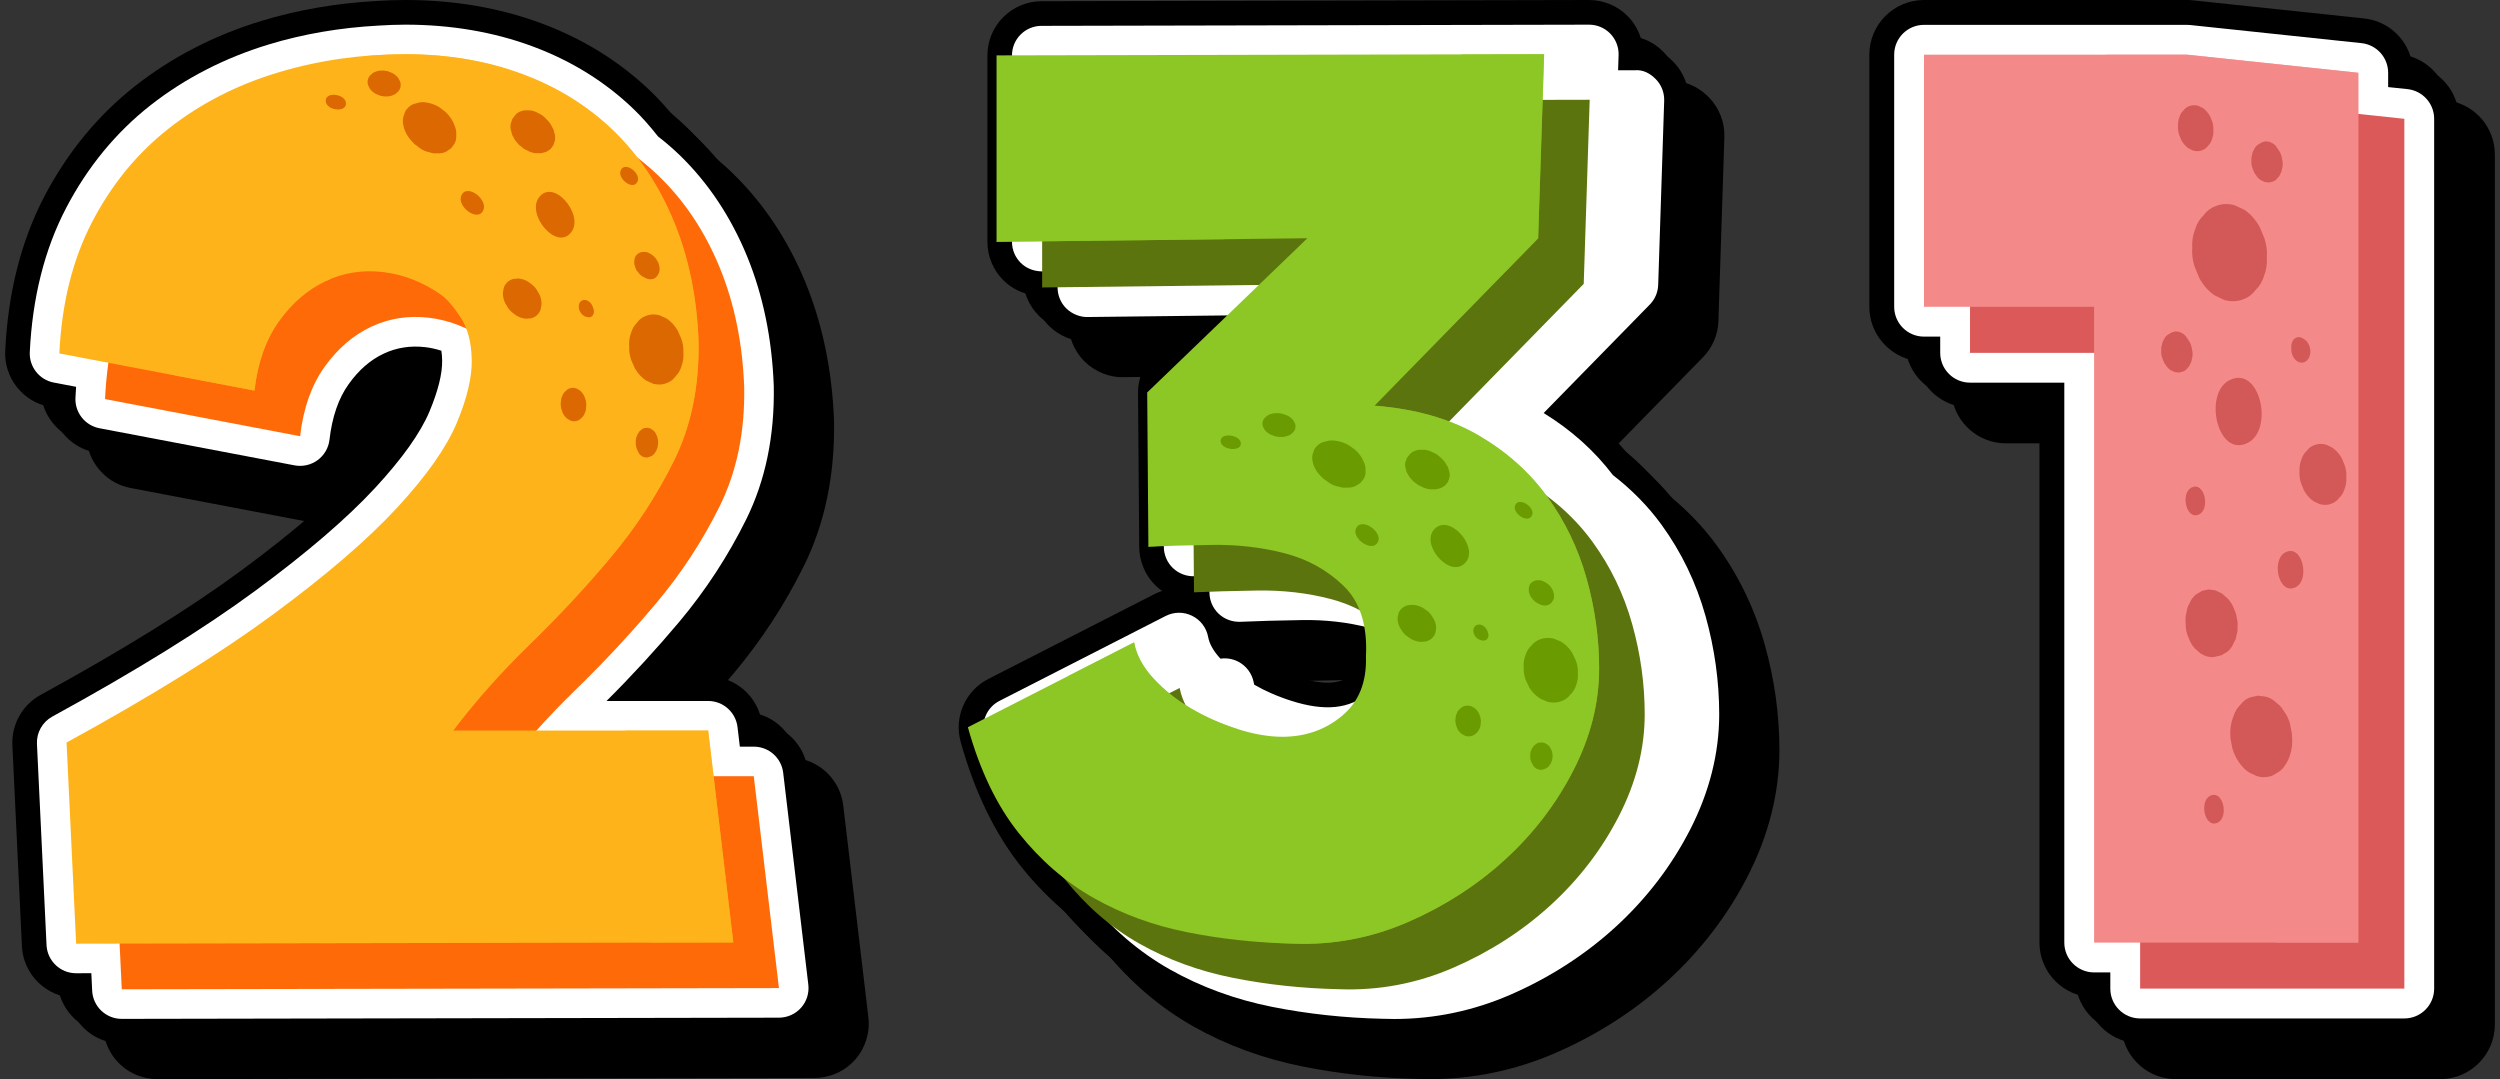 <svg width="278" height="120" viewBox="0 0 278 120" fill="none" xmlns="http://www.w3.org/2000/svg">
<rect x="0" y="0" width="278" height="120" fill="#333333" stroke="none"/>
<path d="M9.432 49.188L9.672 49.234C10.051 51.715 11.971 53.781 14.508 54.263L36.208 58.393C37.85 58.698 39.565 58.315 40.906 57.324C42.252 56.334 43.133 54.813 43.323 53.151C43.558 51.096 44.108 49.451 44.959 48.264C45.82 47.064 46.751 46.244 47.803 45.753C48.593 45.383 49.41 45.224 50.28 45.233C50.135 46.041 49.821 47.151 49.19 48.654C48.327 50.713 46.418 53.372 43.667 56.346C40.657 59.6 36.31 63.328 30.742 67.43C25.069 71.61 17.571 76.255 8.462 81.236C6.454 82.335 5.226 84.523 5.332 86.815L6.401 109.271C6.579 112.135 8.758 114.441 11.53 114.857C11.962 117.784 14.476 120 17.509 120L90.588 119.868C92.307 119.863 93.946 119.125 95.087 117.837C96.227 116.551 96.767 114.834 96.564 113.125L93.769 89.564C93.443 86.829 91.319 84.703 88.667 84.308C88.229 81.365 85.696 79.168 82.703 79.168H77.825C79.102 77.771 80.348 76.352 81.551 74.921C84.635 71.25 87.273 67.215 89.394 62.929C91.723 58.218 92.85 52.807 92.744 46.794C92.538 41.221 91.469 36.046 89.565 31.407C87.612 26.661 84.884 22.573 81.458 19.249C80.722 18.535 79.939 17.852 79.078 17.169C78.155 16.012 77.294 15.054 76.385 14.173C74.663 12.506 72.749 11.017 70.701 9.745C68.675 8.483 66.454 7.4 64.107 6.53C59.504 4.822 54.432 3.956 49.031 3.956C47.96 3.956 46.905 4.002 45.908 4.062C41.411 4.302 37.079 5.05 33.035 6.278C27.818 7.864 23.104 10.292 19.021 13.492C14.854 16.765 11.44 20.918 8.876 25.834C6.304 30.765 4.845 36.531 4.538 42.978C4.393 45.96 6.498 48.629 9.432 49.188Z" fill="black"/>
<path d="M5.475 45.231L5.715 45.278C6.094 47.759 8.012 49.827 10.551 50.307L32.252 54.437C33.893 54.742 35.608 54.358 36.949 53.368C38.295 52.378 39.176 50.857 39.366 49.195C39.601 47.14 40.151 45.495 41.002 44.308C41.863 43.108 42.794 42.288 43.846 41.797C44.636 41.427 45.453 41.268 46.323 41.277C46.178 42.085 45.864 43.196 45.233 44.698C44.37 46.757 42.461 49.416 39.71 52.387C36.702 55.642 32.353 59.37 26.785 63.472C21.112 67.652 13.614 72.296 4.506 77.278C2.497 78.376 1.269 80.565 1.376 82.857L2.444 105.312C2.622 108.177 4.801 110.481 7.573 110.898C8.005 113.825 10.519 116.041 13.552 116.041L86.633 115.907C88.353 115.903 89.992 115.164 91.132 113.878C92.275 112.593 92.812 110.875 92.609 109.167L89.814 85.606C89.489 82.871 87.365 80.745 84.713 80.35C84.274 77.407 81.742 75.21 78.748 75.21H73.868C75.145 73.813 76.391 72.393 77.594 70.962C80.678 67.292 83.316 63.257 85.437 58.971C87.766 54.259 88.893 48.849 88.784 42.835C88.579 37.263 87.51 32.088 85.606 27.448C83.653 22.702 80.925 18.614 77.499 15.29C76.763 14.577 75.98 13.894 75.119 13.21C74.196 12.054 73.335 11.096 72.425 10.214C70.703 8.548 68.79 7.059 66.742 5.787C64.716 4.524 62.495 3.442 60.148 2.574C55.545 0.866 50.471 0 45.072 0C44.001 0 42.946 0.046 41.949 0.106C37.452 0.346 33.119 1.094 29.075 2.322C23.858 3.908 19.145 6.336 15.062 9.536C10.895 12.806 7.481 16.959 4.916 21.876C2.345 26.806 0.888 32.573 0.579 39.02C0.436 42.004 2.541 44.675 5.475 45.231Z" fill="black"/>
<path d="M89.08 112.059C89.703 111.358 89.996 110.42 89.885 109.49L87.09 85.929C86.894 84.274 85.49 83.028 83.824 83.028H82.27L82.012 80.851C81.816 79.196 80.412 77.949 78.746 77.949H67.444C70.274 75.133 72.975 72.192 75.493 69.196C78.436 65.695 80.955 61.847 82.979 57.754C85.112 53.44 86.144 48.474 86.044 42.934C85.853 37.685 84.851 32.826 83.071 28.491C81.264 24.099 78.748 20.322 75.592 17.262C74.858 16.553 74.062 15.863 73.169 15.168C72.243 13.993 71.394 13.04 70.516 12.188C68.935 10.657 67.174 9.286 65.29 8.116C63.414 6.946 61.359 5.948 59.19 5.145C54.889 3.55 50.139 2.742 45.067 2.742C44.054 2.742 43.054 2.786 42.09 2.846C37.815 3.075 33.703 3.781 29.867 4.949C24.976 6.438 20.562 8.707 16.749 11.694C12.892 14.722 9.727 18.575 7.343 23.148C4.956 27.723 3.601 33.108 3.312 39.154C3.236 40.792 4.374 42.235 5.983 42.542L8.462 43.013C8.432 43.417 8.409 43.828 8.39 44.234C8.314 45.871 9.452 47.313 11.061 47.62L32.757 51.748C33.655 51.916 34.585 51.706 35.322 51.166C36.058 50.623 36.536 49.8 36.64 48.89C36.928 46.367 37.646 44.287 38.773 42.713C39.915 41.125 41.194 40.012 42.685 39.317C44.128 38.646 45.64 38.415 47.295 38.604C47.888 38.676 48.481 38.805 49.081 39.001C49.13 39.331 49.158 39.682 49.167 40.051C49.199 41.529 48.724 43.449 47.757 45.76C46.755 48.147 44.723 51.002 41.718 54.25C38.593 57.629 34.117 61.475 28.406 65.681C22.635 69.933 15.036 74.644 5.817 79.683C4.713 80.288 4.051 81.469 4.109 82.725L5.177 105.141C5.286 106.875 6.724 108.225 8.46 108.225H8.467L10.156 108.221L10.249 110.166C10.332 111.921 11.779 113.299 13.536 113.299H13.543L86.622 113.165C87.563 113.163 88.457 112.761 89.08 112.059Z" fill="white"/>
<path d="M86.62 109.875L13.54 110.009L12.476 87.644C21.881 82.501 29.535 77.751 35.437 73.402C41.337 69.053 45.931 65.106 49.213 61.553C52.496 58.008 54.714 54.854 55.868 52.103C57.02 49.351 57.576 47.001 57.532 45.049C57.486 43.096 57.066 41.522 56.267 40.321C55.469 39.123 54.758 38.304 54.139 37.861C52.096 36.441 49.947 35.596 47.683 35.331C45.421 35.063 43.29 35.395 41.293 36.328C39.297 37.26 37.568 38.747 36.102 40.785C34.639 42.828 33.727 45.402 33.374 48.507L11.678 44.379C11.943 38.788 13.162 33.911 15.336 29.738C17.511 25.566 20.35 22.106 23.856 19.355C27.36 16.606 31.377 14.542 35.904 13.164C40.428 11.79 45.176 11.102 50.146 11.102C54.848 11.102 59.174 11.834 63.123 13.3C67.07 14.764 70.466 16.873 73.305 19.622C76.144 22.374 78.383 25.747 80.027 29.74C81.668 33.733 82.575 38.17 82.755 43.052C82.843 48.022 81.934 52.435 80.027 56.295C78.118 60.154 75.768 63.751 72.97 67.077C70.175 70.405 67.181 73.623 63.986 76.728C60.792 79.833 57.95 83.027 55.466 86.312H83.82L86.62 109.875Z" fill="#FF6A09"/>
<path d="M81.544 104.799L8.465 104.933L7.401 82.567C16.807 77.424 24.462 72.674 30.362 68.325C36.262 63.976 40.855 60.029 44.138 56.477C47.42 52.929 49.639 49.778 50.793 47.026C51.944 44.275 52.501 41.925 52.457 39.972C52.411 38.019 51.991 36.445 51.192 35.247C50.393 34.049 49.682 33.23 49.061 32.784C47.019 31.364 44.87 30.52 42.605 30.254C40.341 29.986 38.212 30.319 36.216 31.251C34.219 32.184 32.49 33.67 31.024 35.709C29.558 37.754 28.649 40.325 28.294 43.43L6.598 39.303C6.863 33.712 8.082 28.834 10.256 24.661C12.431 20.49 15.268 17.03 18.776 14.278C22.28 11.529 26.297 9.465 30.823 8.09C35.348 6.716 40.096 6.028 45.066 6.028C49.768 6.028 54.093 6.76 58.043 8.226C61.99 9.689 65.383 11.799 68.225 14.548C71.064 17.3 73.306 20.672 74.949 24.666C76.59 28.659 77.498 33.096 77.678 37.978C77.765 42.947 76.856 47.361 74.949 51.221C73.04 55.08 70.688 58.676 67.895 62.003C65.1 65.331 62.106 68.549 58.911 71.654C55.716 74.758 52.875 77.953 50.391 81.238H78.749L81.544 104.799Z" fill="#FFB31A"/>
<g opacity="0.7">
<path d="M48.91 8.226C52.857 9.689 56.251 11.799 59.092 14.548C61.931 17.3 64.173 20.672 65.814 24.666C67.455 28.659 68.365 33.096 68.542 37.978C68.63 42.947 67.721 47.361 65.814 51.221C63.905 55.08 61.555 58.676 58.76 62.003C55.964 65.331 52.97 68.549 49.776 71.654C46.581 74.758 43.739 77.953 41.256 81.238H50.397C52.88 77.953 55.722 74.758 58.917 71.654C62.111 68.549 65.105 65.331 67.901 62.003C70.696 58.676 73.046 55.08 74.955 51.221C76.862 47.361 77.771 42.947 77.683 37.978C77.505 33.096 76.596 28.659 74.955 24.666C73.311 20.672 71.072 17.3 68.231 14.548C65.389 11.799 61.996 9.689 58.049 8.226C54.099 6.76 49.773 6.028 45.071 6.028C43.446 6.028 41.856 6.13 40.279 6.275C43.326 6.594 46.212 7.226 48.91 8.226Z" fill="#FFB31A"/>
<path d="M27.08 31.253C25.083 32.185 23.354 33.672 21.889 35.71C20.702 37.368 19.896 39.392 19.439 41.746L28.299 43.432C28.654 40.327 29.564 37.755 31.027 35.71C32.493 33.672 34.222 32.185 36.219 31.253C36.38 31.179 36.546 31.131 36.708 31.064C35.653 30.657 34.575 30.383 33.467 30.253C31.205 29.988 29.077 30.32 27.08 31.253Z" fill="#FFB31A"/>
<path d="M78.749 81.238H69.608L72.403 104.799L8.463 104.915L8.465 104.933L81.544 104.799L78.749 81.238Z" fill="#FFB31A"/>
</g>
<path d="M63.573 25.747C64.928 23.806 61.484 19.732 59.898 22.003C58.545 23.942 61.989 28.018 63.573 25.747Z" fill="#DB6800"/>
<path d="M71.874 42.334C72.137 42.449 72.403 42.567 72.666 42.683C73.218 42.819 73.728 42.782 74.199 42.574C74.584 42.424 74.898 42.175 75.138 41.826C75.452 41.517 75.676 41.122 75.808 40.642C75.974 40.183 76.034 39.686 75.99 39.151C76.013 38.666 75.939 38.17 75.761 37.667C75.63 37.367 75.496 37.064 75.362 36.764C75.032 36.185 74.607 35.728 74.086 35.393C73.822 35.278 73.557 35.16 73.294 35.044C72.742 34.908 72.23 34.945 71.761 35.153C71.376 35.303 71.062 35.552 70.822 35.901C70.508 36.21 70.284 36.605 70.152 37.085C69.986 37.544 69.924 38.041 69.97 38.576C69.945 39.061 70.021 39.557 70.198 40.06C70.332 40.363 70.466 40.663 70.598 40.963C70.93 41.54 71.355 41.997 71.874 42.334Z" fill="#DB6800"/>
<path d="M58.532 35.444C58.712 35.425 58.892 35.409 59.072 35.391C59.416 35.296 59.684 35.118 59.878 34.862C60.042 34.661 60.139 34.428 60.162 34.163C60.238 33.897 60.24 33.613 60.164 33.308C60.114 33.006 59.996 32.715 59.806 32.438C59.67 32.166 59.476 31.919 59.225 31.697C59.061 31.573 58.895 31.45 58.728 31.326C58.371 31.111 57.997 30.991 57.609 30.968C57.429 30.984 57.249 31.002 57.069 31.021C56.725 31.116 56.457 31.293 56.263 31.549C56.099 31.75 56.005 31.983 55.979 32.249C55.903 32.514 55.903 32.798 55.977 33.103C56.028 33.405 56.145 33.696 56.335 33.973C56.471 34.246 56.665 34.493 56.916 34.714C57.083 34.837 57.247 34.961 57.413 35.086C57.771 35.3 58.145 35.42 58.532 35.444Z" fill="#DB6800"/>
<path d="M59.538 17.033C59.753 17.036 59.968 17.038 60.182 17.04L60.759 16.881C60.912 16.779 61.062 16.678 61.214 16.576C61.32 16.435 61.426 16.292 61.533 16.151C61.59 15.978 61.646 15.805 61.703 15.632C61.764 15.337 61.738 15.034 61.63 14.725C61.602 14.51 61.519 14.303 61.383 14.102C61.249 13.797 61.041 13.518 60.764 13.264C60.722 13.215 60.681 13.169 60.639 13.123C60.413 12.89 60.148 12.707 59.838 12.576C59.564 12.412 59.268 12.31 58.947 12.274C58.746 12.271 58.543 12.269 58.343 12.267C57.946 12.32 57.622 12.467 57.373 12.703C57.343 12.74 57.313 12.779 57.285 12.816C57.179 12.957 57.073 13.1 56.967 13.241C56.911 13.414 56.854 13.587 56.796 13.76C56.736 14.056 56.759 14.358 56.87 14.667C56.898 14.882 56.981 15.09 57.117 15.29C57.2 15.498 57.329 15.69 57.509 15.863C57.636 16.05 57.805 16.209 58.01 16.343C58.174 16.502 58.368 16.625 58.59 16.712C58.88 16.886 59.197 16.994 59.538 17.033Z" fill="#DB6800"/>
<path d="M70.9 20.165C71.276 19.23 69.455 17.869 69.014 18.965C68.638 19.9 70.459 21.262 70.9 20.165Z" fill="#DB6800"/>
<path d="M38.463 11.396C38.311 10.398 36.051 10.154 36.229 11.319C36.379 12.317 38.641 12.564 38.463 11.396Z" fill="#DB6800"/>
<path d="M65.147 35.22C65.205 35.236 65.26 35.25 65.318 35.266C65.588 35.34 65.814 35.233 65.939 35.042C66.006 34.934 66.043 34.806 66.045 34.666C66.05 34.525 66.02 34.38 65.957 34.234C65.932 34.167 65.907 34.1 65.884 34.033C65.775 33.74 65.487 33.461 65.191 33.378C64.882 33.29 64.619 33.417 64.478 33.634C64.323 33.879 64.314 34.236 64.457 34.564C64.582 34.855 64.838 35.134 65.147 35.22Z" fill="#DB6800"/>
<path d="M63.08 46.562C63.197 46.632 63.315 46.699 63.433 46.768C63.687 46.86 63.929 46.87 64.16 46.796C64.349 46.745 64.511 46.643 64.64 46.491C64.804 46.362 64.928 46.186 65.016 45.969C65.118 45.761 65.173 45.531 65.178 45.277C65.215 45.051 65.203 44.813 65.145 44.566C65.097 44.418 65.051 44.268 65.002 44.12C64.875 43.829 64.7 43.594 64.471 43.409C64.354 43.34 64.234 43.273 64.116 43.204C63.864 43.112 63.622 43.102 63.389 43.176C63.2 43.227 63.04 43.328 62.909 43.481C62.745 43.61 62.62 43.786 62.532 44.003C62.431 44.21 62.378 44.441 62.371 44.695C62.334 44.921 62.346 45.159 62.403 45.406C62.449 45.554 62.498 45.704 62.544 45.852C62.676 46.142 62.851 46.378 63.08 46.562Z" fill="#DB6800"/>
<path d="M44.006 10.424C44.108 10.331 44.207 10.239 44.309 10.149C44.472 9.934 44.556 9.708 44.556 9.466C44.565 9.269 44.516 9.087 44.41 8.916C44.336 8.722 44.207 8.549 44.025 8.402C43.858 8.242 43.655 8.12 43.415 8.039C43.21 7.935 42.981 7.875 42.727 7.854C42.573 7.854 42.416 7.854 42.261 7.854C41.947 7.887 41.668 7.984 41.423 8.145C41.322 8.238 41.222 8.33 41.121 8.422C40.957 8.637 40.876 8.863 40.876 9.106C40.867 9.302 40.915 9.484 41.022 9.655C41.095 9.849 41.225 10.022 41.407 10.17C41.573 10.329 41.779 10.451 42.019 10.534C42.224 10.638 42.453 10.698 42.704 10.719C42.859 10.719 43.016 10.719 43.171 10.719C43.482 10.682 43.761 10.585 44.006 10.424Z" fill="#DB6800"/>
<path d="M48.578 17.047C48.97 17.082 49.321 17.017 49.632 16.853C49.81 16.733 49.988 16.611 50.163 16.491L50.535 15.988C50.699 15.692 50.764 15.374 50.733 15.03C50.768 14.672 50.703 14.31 50.535 13.94C50.521 13.896 50.514 13.85 50.491 13.809C50.29 13.315 49.976 12.865 49.547 12.454L48.891 11.948C48.43 11.657 47.931 11.473 47.396 11.394C46.985 11.327 46.615 11.36 46.288 11.491C45.923 11.56 45.63 11.715 45.406 11.957C45.154 12.186 44.995 12.461 44.93 12.777C44.797 13.088 44.762 13.425 44.827 13.788C44.898 14.298 45.099 14.792 45.429 15.268C45.611 15.526 45.842 15.766 46.073 16.002C46.29 16.168 46.505 16.334 46.722 16.5C47.061 16.731 47.426 16.881 47.82 16.953C48.077 17.045 48.328 17.077 48.578 17.047Z" fill="#DB6800"/>
<path d="M71.622 30.833L71.924 30.985C72.09 31.052 72.247 31.073 72.397 31.048C72.506 31.057 72.601 31.036 72.679 30.988C72.822 30.946 72.933 30.87 73.014 30.759C73.041 30.724 73.072 30.69 73.099 30.655C73.155 30.561 73.21 30.466 73.265 30.371C73.339 30.205 73.362 30.023 73.337 29.826C73.348 29.697 73.325 29.563 73.27 29.427C73.247 29.293 73.196 29.166 73.111 29.039C73.028 28.855 72.905 28.684 72.741 28.532C72.635 28.444 72.527 28.358 72.421 28.273C72.303 28.213 72.183 28.153 72.063 28.093C71.867 28.015 71.682 27.989 71.504 28.019C71.375 28.01 71.264 28.033 71.169 28.091C71.054 28.118 70.962 28.174 70.895 28.257C70.756 28.354 70.659 28.485 70.606 28.647C70.579 28.762 70.553 28.878 70.525 28.993C70.53 29.125 70.537 29.256 70.541 29.388L70.657 29.792C70.728 29.986 70.839 30.163 70.992 30.325C71.112 30.491 71.264 30.632 71.446 30.745C71.509 30.773 71.564 30.803 71.622 30.833Z" fill="#DB6800"/>
<path d="M70.879 50.069L71.027 50.373C71.117 50.526 71.23 50.639 71.364 50.711C71.445 50.782 71.533 50.824 71.625 50.833C71.764 50.886 71.897 50.893 72.031 50.854C72.075 50.844 72.119 50.833 72.163 50.824C72.264 50.782 72.366 50.741 72.468 50.699C72.627 50.611 72.756 50.482 72.855 50.311C72.943 50.214 73.005 50.094 73.045 49.953C73.107 49.833 73.144 49.7 73.153 49.55C73.199 49.351 73.204 49.143 73.169 48.922C73.137 48.788 73.105 48.654 73.072 48.52C73.015 48.4 72.957 48.28 72.897 48.16C72.788 47.98 72.657 47.846 72.498 47.761C72.401 47.675 72.299 47.627 72.188 47.615C72.08 47.567 71.974 47.555 71.87 47.581C71.701 47.574 71.547 47.62 71.403 47.717C71.313 47.793 71.221 47.869 71.131 47.943C71.055 48.051 70.981 48.16 70.905 48.266L70.752 48.658C70.692 48.855 70.674 49.065 70.697 49.284C70.692 49.489 70.727 49.693 70.803 49.896C70.826 49.951 70.854 50.011 70.879 50.069Z" fill="#DB6800"/>
<path d="M53.756 23.344C54.248 22.12 51.866 20.34 51.291 21.772C50.799 22.995 53.181 24.775 53.756 23.344Z" fill="#DB6800"/>
<path d="M117.523 100.342C119.1 102.318 120.9 104.141 122.876 105.762C125.723 109.25 129.034 112.072 132.72 114.149C136.415 116.233 140.503 117.727 144.867 118.596C148.977 119.417 153.27 119.882 157.576 119.972C158.049 119.991 158.521 120 158.994 120C163.819 120 168.524 119.018 172.98 117.084C177.656 115.05 181.861 112.337 185.48 109.024C189.141 105.67 192.126 101.767 194.351 97.421C196.686 92.854 197.871 88.131 197.871 83.377C197.871 79.472 197.325 75.548 196.25 71.717C195.13 67.712 193.343 64.008 190.937 60.695C189.371 58.539 187.465 56.566 185.268 54.832C183.714 52.841 181.9 51.045 179.841 49.466L189.369 39.73C190.427 38.651 191.036 37.224 191.087 35.714L191.75 15.24C191.803 13.617 191.186 12.018 190.056 10.853C189.065 9.83 187.871 9.212 186.612 9.051C186.421 7.831 185.856 6.678 184.984 5.777C183.857 4.615 182.282 3.951 180.648 3.951L119.757 4.087C116.444 4.096 113.749 6.796 113.749 10.109V30.845C113.749 32.445 114.402 34.008 115.538 35.129C116.437 36.016 117.562 36.579 118.883 36.784C119.072 38.07 119.679 39.281 120.605 40.198C121.749 41.33 123.406 41.998 124.909 41.939L133.82 41.835L132.339 43.26C131.155 44.403 130.484 46.001 130.498 47.644L130.631 64.745C130.631 66.385 131.311 67.973 132.499 69.107C132.708 69.308 132.934 69.492 133.172 69.66C132.879 69.755 132.595 69.875 132.316 70.015L113.837 79.456C111.299 80.751 110.01 83.686 110.773 86.432C112.32 91.985 114.588 96.665 117.523 100.342ZM148.862 75.64C150.955 75.613 152.972 75.816 154.849 76.251C154.847 76.39 154.842 76.533 154.835 76.678C154.828 76.83 154.826 76.987 154.83 77.162C154.872 78.485 154.508 78.787 154.328 78.937C153.426 79.691 151.935 80.41 148.38 79.281C147.677 79.057 146.995 78.799 146.351 78.515C146.142 78.421 145.932 78.324 145.722 78.222C145.335 77.259 144.705 76.406 143.901 75.758C145.339 75.71 146.992 75.67 148.862 75.64Z" fill="black"/>
<path d="M113.572 96.393C115.148 98.369 116.949 100.192 118.925 101.813C121.772 105.301 125.082 108.123 128.768 110.2C132.464 112.284 136.551 113.778 140.915 114.647C145.026 115.468 149.318 115.933 153.625 116.023C154.097 116.042 154.57 116.051 155.042 116.051C159.867 116.051 164.573 115.069 169.029 113.132C173.702 111.099 177.909 108.386 181.528 105.073C185.189 101.719 188.175 97.816 190.399 93.47C192.735 88.903 193.92 84.18 193.92 79.426C193.92 75.521 193.373 71.597 192.299 67.766C191.179 63.761 189.392 60.056 186.985 56.744C185.42 54.588 183.513 52.617 181.316 50.881C179.763 48.889 177.948 47.093 175.89 45.514L185.418 35.779C186.476 34.7 187.084 33.273 187.133 31.763L187.799 11.289C187.852 9.666 187.234 8.066 186.105 6.902C185.113 5.879 183.919 5.258 182.66 5.099C182.469 3.88 181.904 2.727 181.033 1.826C179.905 0.664 178.331 0 176.696 0L115.808 0.136C112.495 0.145 109.8 2.845 109.8 6.16V26.896C109.8 28.496 110.452 30.059 111.589 31.18C112.488 32.067 113.613 32.63 114.934 32.835C115.123 34.121 115.729 35.332 116.656 36.249C117.8 37.381 119.457 38.05 120.96 37.99L129.87 37.886L128.39 39.311C127.205 40.454 126.534 42.052 126.548 43.696L126.682 60.797C126.682 62.436 127.362 64.024 128.549 65.158C128.759 65.359 128.985 65.543 129.222 65.712C128.93 65.806 128.646 65.926 128.367 66.067L109.888 75.507C107.349 76.802 106.061 79.737 106.824 82.483C108.368 88.034 110.639 92.714 113.572 96.393ZM144.91 71.689C147.004 71.662 149.021 71.864 150.897 72.3C150.895 72.439 150.89 72.581 150.883 72.727C150.877 72.879 150.874 73.036 150.879 73.211C150.92 74.534 150.558 74.836 150.376 74.986C149.475 75.74 147.983 76.459 144.431 75.329C143.728 75.106 143.045 74.848 142.402 74.564C142.192 74.469 141.983 74.373 141.773 74.271C141.388 73.308 140.756 72.455 139.952 71.807C141.388 71.758 143.041 71.719 144.91 71.689Z" fill="black"/>
<path d="M120.872 99.867C123.541 103.189 126.649 105.861 130.112 107.814C133.549 109.75 137.364 111.147 141.449 111.961C145.401 112.749 149.55 113.197 153.73 113.287C154.168 113.303 154.604 113.312 155.039 113.312C159.489 113.312 163.818 112.408 167.933 110.622C172.327 108.711 176.278 106.165 179.674 103.056C183.095 99.923 185.882 96.278 187.957 92.225C190.092 88.05 191.176 83.746 191.176 79.428C191.176 75.774 190.664 72.097 189.656 68.505C188.626 64.819 186.98 61.403 184.764 58.355C183.282 56.312 181.463 54.457 179.354 52.829C177.297 50.12 174.713 47.806 171.654 45.929L183.457 33.868C184.031 33.282 184.366 32.498 184.391 31.677L185.057 11.204C185.087 10.314 184.753 9.449 184.133 8.811C183.51 8.17 182.713 7.725 181.767 7.813L179.932 7.817L179.988 6.134C180.018 5.244 179.683 4.38 179.063 3.739C178.443 3.1 177.595 2.743 176.705 2.743H176.698L115.812 2.875C114 2.879 112.533 4.348 112.533 6.16V26.896C112.533 27.772 112.884 28.616 113.509 29.232C114.133 29.849 114.942 30.158 115.855 30.181L117.603 30.163V31.968C117.603 32.844 117.953 33.688 118.578 34.303C119.203 34.921 120.129 35.274 120.925 35.253L136.742 35.071L130.289 41.282C129.639 41.909 129.275 42.773 129.284 43.675L129.418 60.796C129.418 61.695 129.787 62.555 130.434 63.175C131.084 63.793 131.956 64.116 132.857 64.077C133.36 64.054 133.899 64.033 134.473 64.01L134.489 65.889C134.496 66.781 134.868 67.634 135.515 68.247C136.165 68.86 137.037 69.178 137.927 69.144C139.762 69.061 142.076 68.994 144.875 68.95C147.381 68.916 149.836 69.188 152.114 69.78C152.561 69.893 153.001 70.036 153.442 70.209C153.612 71 153.672 71.876 153.621 72.858C153.617 72.945 153.617 73.035 153.619 73.125C153.693 75.507 152.812 76.521 152.137 77.084C150.062 78.817 147.367 79.133 143.607 77.936C142.805 77.683 142.028 77.388 141.297 77.063C140.7 76.798 140.105 76.505 139.474 76.141C139.448 76.055 139.43 75.975 139.414 75.892C139.222 74.873 138.563 74.006 137.636 73.549C137.032 73.25 136.366 73.151 135.714 73.245C135.306 72.807 134.983 72.369 134.752 71.94C134.547 71.565 134.413 71.198 134.344 70.822C134.153 69.803 133.494 68.934 132.564 68.478C131.635 68.017 130.545 68.026 129.621 68.498L111.141 77.939C109.751 78.649 109.052 80.24 109.47 81.743C110.913 86.937 113.015 91.287 115.717 94.678C117.227 96.584 118.961 98.325 120.872 99.867Z" fill="white"/>
<path d="M157.9 50.18C162.421 50.535 166.252 51.621 169.399 53.435C172.544 55.254 175.114 57.536 177.108 60.282C179.102 63.03 180.566 66.064 181.495 69.388C182.427 72.71 182.892 76.057 182.892 79.423C182.892 83.236 181.938 87.001 180.034 90.724C178.127 94.447 175.6 97.748 172.456 100.628C169.309 103.509 165.697 105.833 161.621 107.606C157.543 109.376 153.289 110.174 148.859 109.999C144.78 109.909 140.859 109.487 137.094 108.733C133.327 107.984 129.869 106.718 126.725 104.946C123.578 103.175 120.786 100.759 118.35 97.702C115.911 94.645 114.029 90.724 112.699 85.938L131.179 76.498C131.444 77.918 132.175 79.269 133.374 80.555C134.57 81.841 135.965 82.948 137.56 83.877C139.155 84.808 140.861 85.562 142.678 86.139C144.494 86.717 146.157 87.001 147.662 87.001C150.233 87.001 152.45 86.226 154.308 84.675C156.171 83.126 157.054 80.933 156.966 78.095C157.144 74.639 156.323 72.028 154.507 70.252C152.69 68.482 150.498 67.263 147.927 66.599C145.357 65.932 142.653 65.623 139.819 65.667C136.981 65.711 134.632 65.78 132.772 65.865L132.638 48.716L150.452 31.567L115.887 31.965V11.226L176.774 11.093L176.11 31.567L157.9 50.18Z" fill="#5C740E"/>
<path d="M152.83 45.11C157.351 45.463 161.182 46.551 164.329 48.365C167.473 50.184 170.044 52.467 172.038 55.212C174.032 57.96 175.494 60.994 176.425 64.318C177.356 67.64 177.822 70.988 177.822 74.353C177.822 78.166 176.868 81.931 174.963 85.654C173.057 89.377 170.53 92.679 167.386 95.558C164.239 98.44 160.626 100.763 156.551 102.536C152.472 104.307 148.219 105.104 143.788 104.929C139.71 104.839 135.791 104.417 132.024 103.664C128.257 102.914 124.799 101.649 121.655 99.876C118.508 98.105 115.716 95.687 113.279 92.632C110.84 89.576 108.959 85.654 107.629 80.868L126.109 71.428C126.374 72.848 127.104 74.199 128.301 75.483C129.497 76.769 130.892 77.876 132.487 78.805C134.083 79.736 135.789 80.49 137.605 81.067C139.42 81.643 141.084 81.929 142.589 81.929C145.16 81.929 147.378 81.154 149.236 79.6C151.098 78.053 151.981 75.859 151.894 73.021C152.071 69.565 151.251 66.951 149.434 65.178C147.617 63.408 145.423 62.188 142.855 61.524C140.284 60.858 137.58 60.549 134.747 60.593C131.909 60.637 129.562 60.706 127.702 60.791L127.568 43.642L145.381 26.492L110.817 26.891V6.159L171.704 6.025L171.04 26.499L152.83 45.11Z" fill="#8DC725"/>
<g opacity="0.7">
<path d="M137.608 81.071C135.791 80.495 134.085 79.741 132.49 78.81C130.895 77.881 129.5 76.774 128.303 75.488C127.107 74.201 126.374 72.85 126.111 71.433L118.877 75.128C118.981 75.248 119.066 75.37 119.177 75.49C120.373 76.776 121.77 77.883 123.363 78.812C124.958 79.743 126.664 80.497 128.481 81.074C130.298 81.65 131.957 81.936 133.465 81.936C134.989 81.936 136.374 81.629 137.649 81.083C137.636 81.076 137.622 81.076 137.608 81.071Z" fill="#8DC725"/>
<path d="M136.257 26.496L110.82 26.791V26.895L136.147 26.604L136.257 26.496Z" fill="#8DC725"/>
<path d="M127.705 60.696V60.795C128.053 60.779 128.438 60.765 128.821 60.749C128.454 60.719 128.076 60.715 127.705 60.696Z" fill="#8DC725"/>
<path d="M176.428 64.32C175.499 60.996 174.035 57.96 172.041 55.214C170.047 52.466 167.476 50.184 164.332 48.367C161.185 46.551 157.353 45.465 152.833 45.112L171.045 26.501L171.709 6.027L162.58 6.048L161.916 26.501L143.703 45.112C148.224 45.465 152.056 46.553 155.203 48.367C158.347 50.186 160.917 52.468 162.912 55.214C164.906 57.962 166.367 60.996 167.299 64.32C168.23 67.642 168.696 70.99 168.696 74.355C168.696 78.168 167.741 81.933 165.837 85.656C163.931 89.379 161.404 92.681 158.259 95.56C155.113 98.442 151.5 100.765 147.424 102.538C144.895 103.638 142.29 104.316 139.623 104.664C141.002 104.774 142.373 104.899 143.789 104.931C148.222 105.106 152.475 104.309 156.551 102.538C160.627 100.765 164.239 98.439 167.386 95.56C170.531 92.678 173.055 89.379 174.964 85.656C176.868 81.933 177.823 78.168 177.823 74.355C177.823 70.99 177.359 67.642 176.428 64.32Z" fill="#8DC725"/>
</g>
<path d="M163.052 62.441C164.405 60.652 160.966 56.896 159.382 58.989C158.031 60.778 161.468 64.534 163.052 62.441Z" fill="#6A9B00"/>
<path d="M171.343 77.73C171.606 77.836 171.871 77.944 172.134 78.053C172.685 78.177 173.194 78.145 173.664 77.954C174.049 77.815 174.363 77.585 174.603 77.262C174.916 76.976 175.14 76.614 175.271 76.172C175.437 75.75 175.497 75.291 175.453 74.798C175.479 74.35 175.403 73.894 175.225 73.428C175.091 73.152 174.96 72.873 174.826 72.596C174.497 72.061 174.072 71.639 173.551 71.33C173.289 71.222 173.023 71.116 172.761 71.008C172.21 70.883 171.698 70.915 171.23 71.107C170.845 71.245 170.531 71.476 170.289 71.796C169.976 72.082 169.752 72.444 169.621 72.889C169.455 73.311 169.392 73.769 169.439 74.263C169.413 74.71 169.489 75.166 169.667 75.632C169.801 75.909 169.932 76.188 170.066 76.464C170.398 76.999 170.824 77.421 171.343 77.73Z" fill="#6A9B00"/>
<path d="M158.017 71.379C158.197 71.363 158.377 71.347 158.557 71.331C158.9 71.243 159.168 71.079 159.361 70.842C159.525 70.658 159.619 70.441 159.645 70.199C159.721 69.954 159.721 69.692 159.647 69.413C159.596 69.134 159.476 68.866 159.29 68.61C159.154 68.359 158.96 68.131 158.709 67.926C158.543 67.813 158.379 67.698 158.213 67.585C157.856 67.386 157.482 67.276 157.095 67.255C156.915 67.271 156.735 67.287 156.556 67.303C156.212 67.391 155.945 67.555 155.751 67.792C155.587 67.977 155.493 68.191 155.468 68.435C155.391 68.68 155.391 68.942 155.465 69.221C155.516 69.5 155.633 69.768 155.823 70.024C155.959 70.275 156.152 70.503 156.403 70.706C156.569 70.819 156.733 70.934 156.899 71.047C157.256 71.248 157.63 71.358 158.017 71.379Z" fill="#6A9B00"/>
<path d="M159.019 54.409C159.233 54.411 159.448 54.414 159.662 54.416L160.239 54.268C160.391 54.174 160.541 54.082 160.693 53.987C160.799 53.856 160.905 53.727 161.011 53.595C161.069 53.436 161.124 53.275 161.181 53.116C161.241 52.844 161.216 52.565 161.108 52.279C161.08 52.081 160.997 51.889 160.861 51.705C160.727 51.424 160.52 51.165 160.243 50.932C160.202 50.889 160.16 50.845 160.119 50.803C159.893 50.589 159.625 50.421 159.319 50.299C159.044 50.146 158.749 50.054 158.429 50.02C158.228 50.017 158.025 50.015 157.825 50.013C157.428 50.063 157.106 50.197 156.857 50.416C156.827 50.451 156.797 50.485 156.769 50.52C156.663 50.651 156.557 50.783 156.451 50.912C156.393 51.071 156.338 51.232 156.28 51.391C156.22 51.666 156.243 51.942 156.354 52.228C156.382 52.426 156.465 52.618 156.601 52.804C156.681 52.996 156.813 53.173 156.993 53.332C157.119 53.503 157.288 53.653 157.493 53.775C157.657 53.92 157.85 54.035 158.072 54.116C158.364 54.273 158.68 54.372 159.019 54.409Z" fill="#6A9B00"/>
<path d="M170.367 57.295C170.743 56.433 168.924 55.179 168.484 56.189C168.11 57.051 169.929 58.305 170.367 57.295Z" fill="#6A9B00"/>
<path d="M137.972 49.213C137.82 48.293 135.563 48.067 135.74 49.144C135.893 50.061 138.149 50.29 137.972 49.213Z" fill="#6A9B00"/>
<path d="M164.625 71.171C164.682 71.185 164.738 71.199 164.795 71.215C165.065 71.282 165.291 71.185 165.415 71.008C165.482 70.906 165.519 70.791 165.521 70.659C165.526 70.528 165.496 70.397 165.434 70.261C165.409 70.198 165.385 70.136 165.36 70.076C165.252 69.806 164.964 69.548 164.669 69.472C164.36 69.392 164.097 69.507 163.956 69.71C163.802 69.933 163.792 70.265 163.935 70.567C164.06 70.837 164.316 71.095 164.625 71.171Z" fill="#6A9B00"/>
<path d="M162.558 81.628C162.676 81.691 162.793 81.753 162.913 81.817C163.167 81.903 163.409 81.91 163.639 81.843C163.828 81.797 163.987 81.702 164.119 81.561C164.282 81.442 164.407 81.28 164.494 81.08C164.596 80.888 164.651 80.676 164.656 80.441C164.693 80.231 164.681 80.015 164.624 79.786C164.577 79.65 164.529 79.512 164.483 79.376C164.356 79.109 164.181 78.89 163.953 78.721C163.835 78.659 163.715 78.597 163.598 78.532C163.346 78.447 163.104 78.44 162.874 78.507C162.685 78.553 162.526 78.648 162.394 78.788C162.231 78.908 162.106 79.067 162.019 79.27C161.917 79.461 161.864 79.673 161.857 79.909C161.82 80.118 161.832 80.335 161.889 80.563C161.936 80.699 161.984 80.838 162.03 80.974C162.152 81.241 162.33 81.46 162.558 81.628Z" fill="#6A9B00"/>
<path d="M143.51 48.319C143.611 48.233 143.71 48.148 143.812 48.065C143.975 47.869 144.058 47.657 144.058 47.433C144.068 47.253 144.019 47.083 143.913 46.926C143.839 46.746 143.71 46.587 143.528 46.451C143.362 46.304 143.159 46.193 142.919 46.117C142.714 46.022 142.486 45.965 142.235 45.946C142.078 45.946 141.924 45.946 141.769 45.946C141.456 45.976 141.177 46.066 140.932 46.214C140.831 46.299 140.729 46.384 140.63 46.47C140.467 46.666 140.386 46.875 140.386 47.099C140.377 47.279 140.425 47.449 140.531 47.606C140.605 47.786 140.734 47.945 140.916 48.081C141.082 48.229 141.285 48.339 141.527 48.415C141.732 48.51 141.96 48.568 142.214 48.586C142.368 48.586 142.525 48.586 142.68 48.586C142.986 48.556 143.265 48.466 143.51 48.319Z" fill="#6A9B00"/>
<path d="M149.69 54.221C150.082 54.25 150.432 54.193 150.743 54.043C150.921 53.932 151.096 53.819 151.274 53.709L151.645 53.245C151.808 52.973 151.873 52.678 151.843 52.362C151.878 52.033 151.811 51.698 151.645 51.357C151.631 51.318 151.624 51.274 151.601 51.235C151.4 50.781 151.087 50.364 150.658 49.986L150.003 49.52C149.542 49.25 149.044 49.082 148.509 49.008C148.099 48.946 147.73 48.976 147.403 49.098C147.039 49.16 146.746 49.303 146.522 49.527C146.269 49.739 146.112 49.99 146.047 50.283C145.914 50.571 145.879 50.882 145.944 51.217C146.015 51.687 146.216 52.141 146.545 52.579C146.727 52.819 146.958 53.038 147.189 53.255C147.405 53.409 147.62 53.561 147.836 53.716C148.175 53.928 148.539 54.066 148.934 54.133C149.187 54.221 149.439 54.248 149.69 54.221Z" fill="#6A9B00"/>
<path d="M171.087 67.13L171.389 67.27C171.555 67.332 171.712 67.351 171.862 67.328C171.97 67.335 172.065 67.316 172.143 67.272C172.286 67.233 172.397 67.164 172.477 67.06C172.505 67.028 172.535 66.996 172.563 66.964C172.618 66.876 172.673 66.788 172.729 66.701C172.802 66.546 172.825 66.38 172.8 66.201C172.812 66.081 172.789 65.959 172.733 65.832C172.71 65.71 172.659 65.59 172.574 65.474C172.491 65.304 172.369 65.147 172.205 65.006C172.099 64.926 171.991 64.847 171.885 64.767C171.765 64.711 171.647 64.656 171.528 64.601C171.332 64.529 171.147 64.506 170.97 64.531C170.841 64.522 170.73 64.545 170.635 64.598C170.52 64.624 170.428 64.674 170.361 64.75C170.223 64.84 170.126 64.96 170.073 65.11C170.045 65.216 170.02 65.322 169.992 65.43C169.997 65.553 170.004 65.673 170.008 65.795L170.126 66.166C170.197 66.343 170.308 66.507 170.46 66.657C170.58 66.809 170.732 66.938 170.914 67.044C170.974 67.074 171.032 67.102 171.087 67.13Z" fill="#6A9B00"/>
<path d="M170.347 84.86L170.495 85.141C170.585 85.282 170.698 85.386 170.831 85.453C170.912 85.519 171 85.556 171.092 85.566C171.23 85.614 171.364 85.621 171.495 85.584C171.539 85.575 171.583 85.566 171.627 85.556C171.728 85.517 171.83 85.478 171.931 85.441C172.09 85.36 172.219 85.24 172.318 85.081C172.406 84.992 172.468 84.883 172.507 84.752C172.57 84.643 172.607 84.519 172.616 84.381C172.662 84.198 172.666 84.005 172.632 83.802C172.6 83.68 172.567 83.555 172.535 83.433C172.477 83.323 172.417 83.212 172.36 83.101C172.251 82.933 172.12 82.811 171.961 82.732C171.864 82.654 171.763 82.608 171.652 82.599C171.544 82.555 171.438 82.543 171.334 82.566C171.166 82.562 171.011 82.603 170.871 82.691C170.778 82.76 170.688 82.831 170.596 82.901C170.52 83 170.446 83.099 170.37 83.2L170.218 83.562C170.158 83.744 170.14 83.936 170.161 84.141C170.156 84.33 170.191 84.517 170.267 84.703C170.294 84.754 170.32 84.807 170.347 84.86Z" fill="#6A9B00"/>
<path d="M153.245 60.226C153.736 59.098 151.357 57.457 150.783 58.778C150.292 59.905 152.671 61.544 153.245 60.226Z" fill="#6A9B00"/>
<path d="M223.054 49.299H230.776V108.805C230.776 111.853 233.03 114.381 235.957 114.816C236.392 117.745 238.921 120 241.968 120H271.349C274.699 120 277.428 117.273 277.428 113.921V17.195C277.428 14.163 275.218 11.625 272.244 11.181C271.847 8.475 269.669 6.33 266.87 6.035L247.838 4.025C247.621 4.001 247.4 3.987 247.182 3.987H217.936C214.586 3.987 211.859 6.714 211.859 10.064V38.102C211.859 41.15 214.114 43.679 217.043 44.116C217.475 47.045 220.007 49.299 223.054 49.299Z" fill="black"/>
<path d="M219.066 45.314H226.787V104.82C226.787 107.868 229.042 110.396 231.968 110.832C232.403 113.76 234.932 116.015 237.98 116.015H267.36C270.711 116.015 273.437 113.288 273.437 109.938V13.21C273.437 10.178 271.227 7.64 268.254 7.196C267.856 4.488 265.678 2.343 262.88 2.05L243.847 0.037C243.631 0.014 243.41 0 243.191 0H213.948C210.598 0 207.871 2.727 207.871 6.077V34.115C207.871 37.163 210.125 39.691 213.054 40.129C213.487 43.058 216.018 45.314 219.066 45.314Z" fill="black"/>
<path d="M215.751 39.235C215.751 41.066 217.235 42.55 219.066 42.55H229.551V104.818C229.551 106.648 231.036 108.133 232.867 108.133H234.667V109.936C234.667 111.767 236.152 113.251 237.982 113.251H267.363C269.194 113.251 270.678 111.767 270.678 109.936V13.209C270.678 11.513 269.396 10.09 267.712 9.91L265.562 9.685V8.094C265.562 6.398 264.283 4.976 262.596 4.797L243.545 2.782C243.429 2.768 243.312 2.764 243.196 2.764H213.948C212.117 2.764 210.633 4.248 210.633 6.079V34.117C210.633 35.948 212.117 37.432 213.948 37.432H215.751V39.235Z" fill="white"/>
<path d="M237.983 109.936V39.236H219.066V11.197H248.312L267.363 13.21V109.936H237.983Z" fill="#DB5959"/>
<path d="M232.864 104.82V34.119H213.947V6.081H243.193L262.244 8.093V104.82H232.864Z" fill="#F48989"/>
<path opacity="0.7" d="M243.195 6.081H233.982L253.034 8.093V104.82H262.244V8.093L243.195 6.081Z" fill="#F48989"/>
<path d="M247.899 42.284C244.991 43.783 246.571 50.985 249.974 49.233C252.882 47.737 251.303 40.533 247.899 42.284Z" fill="#D35959"/>
<path d="M245.053 23.919C244.609 24.336 244.286 24.873 244.083 25.531C243.837 26.16 243.734 26.843 243.776 27.583C243.725 28.253 243.811 28.94 244.037 29.645C244.209 30.066 244.383 30.487 244.555 30.905C244.99 31.72 245.56 32.367 246.27 32.85C246.631 33.02 246.989 33.19 247.349 33.362C248.108 33.569 248.815 33.539 249.471 33.271C250.011 33.078 250.453 32.743 250.8 32.271C251.244 31.855 251.567 31.317 251.77 30.659C252.016 30.031 252.119 29.347 252.077 28.605C252.13 27.935 252.042 27.248 251.816 26.543C251.644 26.122 251.47 25.701 251.297 25.28C250.862 24.466 250.292 23.819 249.585 23.338C249.225 23.168 248.864 22.996 248.503 22.826C247.745 22.619 247.038 22.649 246.382 22.919C245.842 23.112 245.4 23.447 245.053 23.919Z" fill="#D35959"/>
<path d="M260.746 51.777C260.636 51.511 260.529 51.249 260.42 50.986C260.148 50.476 259.79 50.069 259.345 49.767C259.12 49.66 258.894 49.553 258.668 49.446C258.194 49.315 257.749 49.334 257.337 49.504C257 49.625 256.721 49.834 256.505 50.132C256.225 50.392 256.023 50.73 255.897 51.144C255.742 51.537 255.679 51.968 255.704 52.433C255.672 52.852 255.728 53.284 255.87 53.726C255.977 53.992 256.086 54.254 256.195 54.52C256.467 55.029 256.826 55.436 257.27 55.739C257.496 55.846 257.721 55.953 257.949 56.06C258.424 56.19 258.868 56.171 259.28 56.002C259.617 55.881 259.897 55.671 260.113 55.373C260.392 55.113 260.594 54.776 260.72 54.361C260.876 53.968 260.939 53.538 260.913 53.073C260.941 52.649 260.888 52.216 260.746 51.777Z" fill="#D35959"/>
<path d="M248.704 70.602C248.807 70.311 248.842 69.993 248.811 69.648C248.846 69.337 248.816 69.02 248.723 68.692C248.695 68.378 248.604 68.076 248.451 67.783C248.304 67.336 248.069 66.938 247.751 66.587C247.527 66.389 247.306 66.194 247.083 65.996L246.334 65.64C246.082 65.61 245.831 65.577 245.582 65.547C245.343 65.598 245.103 65.652 244.863 65.703C244.647 65.833 244.431 65.963 244.214 66.091C243.884 66.347 243.635 66.684 243.47 67.106C243.305 67.357 243.202 67.648 243.165 67.983C243.03 68.425 242.993 68.902 243.053 69.42C243.056 69.509 243.056 69.595 243.058 69.681C243.084 70.128 243.198 70.563 243.4 70.979C243.54 71.398 243.758 71.772 244.058 72.1C244.268 72.287 244.477 72.47 244.684 72.654C245.147 72.957 245.617 73.096 246.094 73.073C246.159 73.059 246.224 73.047 246.29 73.033C246.529 72.982 246.769 72.929 247.008 72.877C247.225 72.747 247.441 72.619 247.657 72.489C247.988 72.233 248.237 71.896 248.4 71.475C248.565 71.228 248.665 70.935 248.704 70.602Z" fill="#D35959"/>
<path d="M244.566 57.185C245.806 56.548 245.131 53.477 243.682 54.224C242.442 54.863 243.114 57.932 244.566 57.185Z" fill="#D35959"/>
<path d="M245.752 88.502C244.512 89.139 245.186 92.21 246.636 91.463C247.876 90.826 247.203 87.755 245.752 88.502Z" fill="#D35959"/>
<path d="M255.437 40.163C255.807 40.41 256.207 40.356 256.484 40.128C256.791 39.874 256.956 39.405 256.907 38.914C256.865 38.476 256.647 37.999 256.277 37.758C256.209 37.713 256.14 37.669 256.072 37.625C255.749 37.413 255.404 37.455 255.16 37.655C255.025 37.771 254.925 37.92 254.86 38.106C254.795 38.292 254.772 38.495 254.793 38.711C254.797 38.811 254.8 38.909 254.804 39.007C254.823 39.437 255.086 39.928 255.437 40.163Z" fill="#D35959"/>
<path d="M242.567 15.587C242.774 15.971 243.044 16.278 243.377 16.506C243.549 16.587 243.719 16.666 243.888 16.748C244.247 16.845 244.582 16.831 244.891 16.703C245.147 16.613 245.356 16.455 245.519 16.231C245.729 16.034 245.882 15.78 245.978 15.468C246.094 15.17 246.143 14.847 246.124 14.496C246.147 14.179 246.108 13.854 246.001 13.521C245.919 13.323 245.838 13.123 245.757 12.923C245.55 12.539 245.28 12.232 244.945 12.004C244.775 11.923 244.603 11.844 244.433 11.762C244.075 11.665 243.74 11.678 243.428 11.806C243.172 11.897 242.963 12.055 242.8 12.279C242.588 12.476 242.437 12.73 242.341 13.042C242.225 13.339 242.176 13.663 242.195 14.014C242.169 14.331 242.211 14.656 242.318 14.989C242.404 15.189 242.486 15.389 242.567 15.587Z" fill="#D35959"/>
<path d="M253.925 79.022C253.748 78.691 253.515 78.426 253.227 78.231C252.85 77.838 252.427 77.584 251.954 77.468C251.659 77.43 251.366 77.396 251.07 77.358L250.226 77.542C249.786 77.7 249.428 77.973 249.144 78.356C248.781 78.696 248.518 79.133 248.355 79.669C248.33 79.724 248.297 79.782 248.281 79.845C248.037 80.539 247.953 81.295 248.025 82.114L248.244 83.237C248.455 83.961 248.804 84.608 249.291 85.18C249.656 85.624 250.068 85.929 250.528 86.092C250.97 86.352 251.417 86.462 251.868 86.413C252.341 86.406 252.755 86.266 253.108 85.996C253.534 85.796 253.876 85.478 254.141 85.043C254.534 84.447 254.776 83.754 254.867 82.958C254.916 82.523 254.893 82.065 254.867 81.609C254.795 81.239 254.723 80.869 254.651 80.499C254.511 79.945 254.269 79.454 253.925 79.022Z" fill="#D35959"/>
<path d="M243.428 40.733C243.509 40.571 243.588 40.408 243.67 40.242L243.795 39.675C243.837 39.393 243.818 39.105 243.744 38.807C243.709 38.526 243.618 38.256 243.472 37.995C243.423 37.921 243.374 37.846 243.325 37.772L243.06 37.386C242.904 37.195 242.727 37.065 242.53 36.995C242.404 36.913 242.276 36.874 242.146 36.881C241.946 36.837 241.76 36.855 241.587 36.937C241.529 36.96 241.473 36.983 241.415 37.006C241.285 37.086 241.155 37.162 241.024 37.241C240.824 37.395 240.675 37.6 240.578 37.853C240.478 38.004 240.417 38.179 240.394 38.381C240.331 38.556 240.31 38.749 240.329 38.956C240.308 39.235 240.343 39.524 240.438 39.817C240.51 39.991 240.582 40.168 240.655 40.345C240.759 40.498 240.864 40.65 240.969 40.801C241.152 41.026 241.362 41.18 241.597 41.264C241.746 41.361 241.897 41.406 242.05 41.399C242.209 41.443 242.357 41.436 242.492 41.38C242.725 41.355 242.927 41.259 243.1 41.099C243.209 40.978 243.318 40.854 243.428 40.733Z" fill="#D35959"/>
<path d="M250.675 19.209C250.78 19.363 250.885 19.514 250.989 19.665C251.173 19.891 251.382 20.044 251.617 20.128C251.766 20.226 251.918 20.27 252.071 20.263C252.229 20.305 252.378 20.3 252.515 20.244C252.748 20.219 252.951 20.123 253.123 19.963C253.232 19.84 253.341 19.719 253.451 19.595C253.532 19.432 253.611 19.27 253.693 19.107L253.818 18.539C253.86 18.258 253.842 17.969 253.767 17.671C253.732 17.392 253.641 17.12 253.495 16.859C253.446 16.785 253.397 16.71 253.348 16.636L253.083 16.25C252.927 16.059 252.75 15.929 252.553 15.859C252.427 15.778 252.299 15.738 252.171 15.745C251.971 15.701 251.785 15.719 251.613 15.801C251.557 15.824 251.499 15.847 251.441 15.871C251.31 15.95 251.18 16.026 251.05 16.106C250.85 16.259 250.701 16.464 250.603 16.718C250.503 16.869 250.443 17.043 250.419 17.246C250.357 17.42 250.336 17.613 250.354 17.82C250.333 18.099 250.368 18.386 250.464 18.681C250.533 18.858 250.605 19.035 250.675 19.209Z" fill="#D35959"/>
<path d="M254.131 61.42C252.509 62.255 253.391 66.27 255.287 65.293C256.908 64.458 256.027 60.443 254.131 61.42Z" fill="#D35959"/>
</svg>
